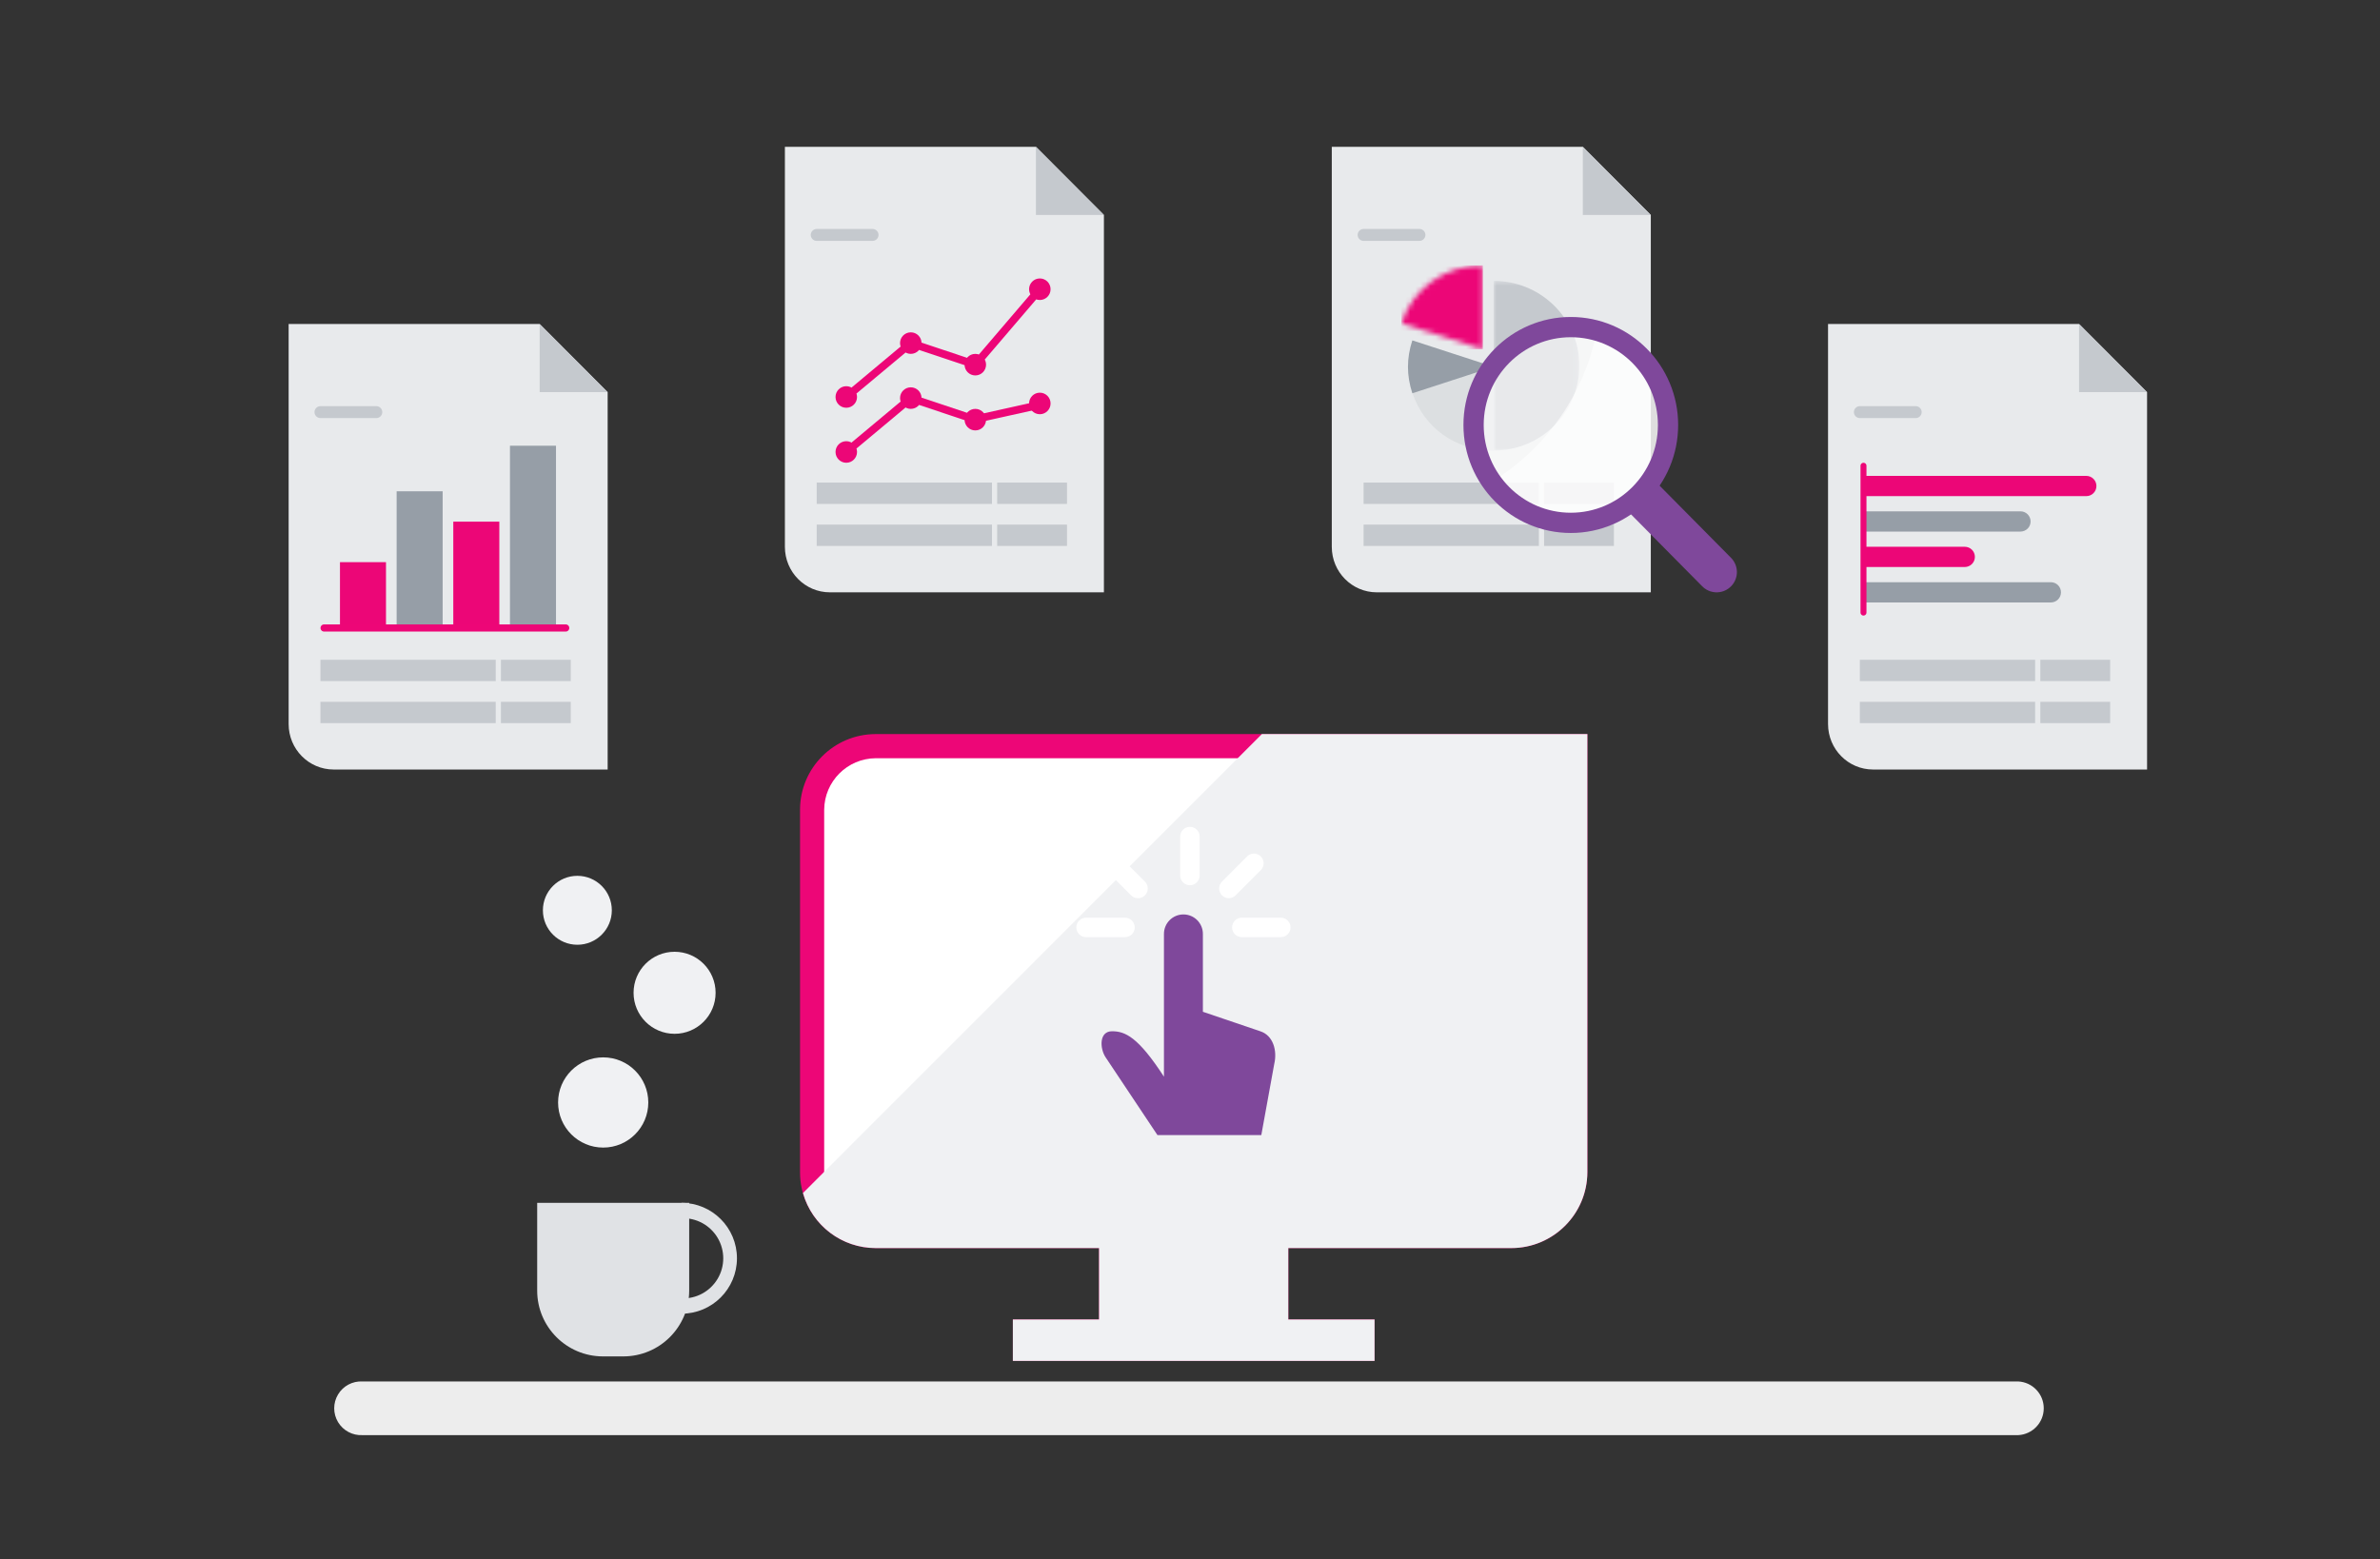 <svg width="470" height="308" viewBox="0 0 470 308" fill="none" xmlns="http://www.w3.org/2000/svg">
<rect x="0" y="0" width="470" height="308" fill="#333333" stroke="none"/>
<path d="M398.552 283.475H71.567C69.611 283.571 67.762 282.582 66.755 280.903C65.748 279.223 65.748 277.125 66.755 275.446C67.762 273.766 69.611 272.777 71.567 272.873H398.552C401.377 273.012 403.597 275.344 403.597 278.174C403.597 281.004 401.377 283.336 398.552 283.475Z" fill="#EDEDED"/>
<path d="M172.936 145C164.682 145 157.991 151.692 157.991 159.947V231.569C157.991 239.827 164.68 246.522 172.936 246.53H217.039V260.631H200.018V268.81H271.446V260.631H254.413V246.53H298.439C306.712 246.53 313.431 239.844 313.473 231.569V145H172.936Z" fill="#ED0677"/>
<path d="M172.936 241.761C167.303 241.718 162.759 237.139 162.759 231.505V159.947C162.801 154.343 167.333 149.811 172.936 149.769H308.705V231.569C308.705 237.233 304.115 241.825 298.452 241.825L172.936 241.761Z" fill="white"/>
<path d="M134.588 239.107V254.965C134.588 261.337 129.423 266.502 123.052 266.502H119.015C112.669 266.467 107.544 261.312 107.544 254.965V239.107H134.588Z" fill="#E0E2E5"/>
<path d="M123.104 267.925H119.067C111.894 267.918 106.083 262.1 106.083 254.926V237.594H136.1V254.965C136.072 262.126 130.264 267.918 123.104 267.925ZM109.108 240.594V254.926C109.115 260.427 113.567 264.886 119.067 264.9H123.104C128.608 264.893 133.068 260.431 133.075 254.926V240.633L109.108 240.594Z" fill="#E0E2E5"/>
<path d="M134.587 259.49V256.465C137.491 256.581 140.225 255.099 141.712 252.601C143.198 250.104 143.198 246.993 141.712 244.496C140.225 241.998 137.491 240.516 134.587 240.633V237.594C140.633 237.594 145.533 242.496 145.533 248.542C145.533 254.588 140.633 259.49 134.587 259.49Z" fill="#E0E2E5"/>
<g style="mix-blend-mode:multiply">
<path d="M158.568 235.659C160.386 242.089 166.254 246.529 172.936 246.53H217.039V260.631H200.018V268.81H271.446V260.631H254.413V246.53H298.439C306.712 246.53 313.431 239.844 313.473 231.569V145H249.196L158.568 235.659Z" fill="#F0F1F3"/>
</g>
<path d="M133.216 204.204C137.69 204.204 141.316 200.576 141.316 196.102C141.316 191.627 137.69 188 133.216 188C128.742 188 125.116 191.627 125.116 196.102C125.116 200.576 128.742 204.204 133.216 204.204Z" fill="#F0F1F3"/>
<path d="M114.017 186.614C117.775 186.614 120.822 183.567 120.822 179.807C120.822 176.048 117.775 173 114.017 173C110.258 173 107.211 176.048 107.211 179.807C107.211 183.567 110.258 186.614 114.017 186.614Z" fill="#F0F1F3"/>
<path d="M119.118 226.677C124.037 226.677 128.025 222.688 128.025 217.767C128.025 212.846 124.037 208.858 119.118 208.858C114.198 208.858 110.21 212.846 110.21 217.767C110.21 222.688 114.198 226.677 119.118 226.677Z" fill="#F0F1F3"/>
<path d="M229.856 184.471C229.856 182.347 231.577 180.625 233.701 180.625C235.824 180.625 237.546 182.347 237.546 184.471V199.854L248.876 203.7C251.439 204.52 252.247 207.546 251.645 210.11L249.081 224.211H228.574L218.321 208.828C217.167 207.059 217.039 203.7 219.602 203.7C222.166 203.7 224.729 204.777 229.856 212.674V184.471Z" fill="#7F489B"/>
<path d="M252.926 185.112H245.236C244.174 185.112 243.313 184.251 243.313 183.189C243.313 182.127 244.174 181.266 245.236 181.266H252.926C253.988 181.266 254.849 182.127 254.849 183.189C254.849 184.251 253.988 185.112 252.926 185.112Z" fill="white"/>
<path d="M242.672 177.42C242.162 177.423 241.672 177.219 241.314 176.856C240.571 176.103 240.571 174.892 241.314 174.138L246.441 169.011C247.22 168.405 248.331 168.487 249.012 169.201C249.693 169.916 249.723 171.03 249.081 171.78L243.954 176.907C243.606 177.232 243.149 177.415 242.672 177.42Z" fill="white"/>
<path d="M234.982 174.856C233.92 174.856 233.06 173.995 233.06 172.933V165.242C233.06 164.18 233.92 163.319 234.982 163.319C236.044 163.319 236.905 164.18 236.905 165.242V172.933C236.905 173.443 236.702 173.933 236.342 174.293C235.981 174.654 235.492 174.856 234.982 174.856Z" fill="white"/>
<path d="M224.729 177.42C224.219 177.423 223.729 177.219 223.37 176.856L218.243 171.728C217.493 170.974 217.496 169.755 218.25 169.004C219.004 168.254 220.223 168.257 220.973 169.011L226.1 174.138C226.843 174.892 226.843 176.103 226.1 176.856C225.738 177.221 225.243 177.425 224.729 177.42Z" fill="white"/>
<path d="M222.165 185.112H214.475C213.413 185.112 212.553 184.251 212.553 183.189C212.553 182.127 213.413 181.266 214.475 181.266H222.165C223.227 181.266 224.088 182.127 224.088 183.189C224.088 184.251 223.227 185.112 222.165 185.112Z" fill="white"/>
<path fill-rule="evenodd" clip-rule="evenodd" d="M57 64V143.016C57 147.978 60.98 152 65.891 152H120V77.459L106.574 64H57Z" fill="#E8EAEC"/>
<path d="M63.282 81.403H74.313" stroke="#C5C9CE" stroke-width="2.353" stroke-linecap="round" stroke-linejoin="round"/>
<path fill-rule="evenodd" clip-rule="evenodd" d="M63.281 142.837H97.895V138.624H63.281V142.837Z" fill="#C5C9CE"/>
<path fill-rule="evenodd" clip-rule="evenodd" d="M98.922 142.837H112.713V138.624H98.922V142.837Z" fill="#C5C9CE"/>
<path fill-rule="evenodd" clip-rule="evenodd" d="M63.281 134.536H97.895V130.323H63.281V134.536Z" fill="#C5C9CE"/>
<path fill-rule="evenodd" clip-rule="evenodd" d="M98.922 134.536H112.713V130.323H98.922V134.536Z" fill="#C5C9CE"/>
<path fill-rule="evenodd" clip-rule="evenodd" d="M106.574 64V77.459H120L106.574 64Z" fill="#C5C9CE"/>
<path fill-rule="evenodd" clip-rule="evenodd" d="M67.137 124.042H76.226V111.042H67.137V124.042Z" fill="#EC0677"/>
<path fill-rule="evenodd" clip-rule="evenodd" d="M78.327 124.042H87.416V97.042H78.327V124.042Z" fill="#969EA7"/>
<path fill-rule="evenodd" clip-rule="evenodd" d="M89.515 124.042H98.606V103.042H89.515V124.042Z" fill="#EC0677"/>
<path fill-rule="evenodd" clip-rule="evenodd" d="M100.706 124.042H109.795V88.042H100.706V124.042Z" fill="#969EA7"/>
<path d="M64 124.042H111.716" stroke="#ED0677" stroke-width="1.412" stroke-linecap="round" stroke-linejoin="round"/>
<path fill-rule="evenodd" clip-rule="evenodd" d="M155 29V108.016C155 112.978 158.98 117 163.89 117H218V42.459L204.574 29H155Z" fill="#E8EAEC"/>
<path d="M161.282 46.403H172.313" stroke="#C5C9CE" stroke-width="2.353" stroke-linecap="round" stroke-linejoin="round"/>
<path fill-rule="evenodd" clip-rule="evenodd" d="M161.281 107.837H195.895V103.624H161.281V107.837Z" fill="#C5C9CE"/>
<path fill-rule="evenodd" clip-rule="evenodd" d="M196.922 107.837H210.713V103.624H196.922V107.837Z" fill="#C5C9CE"/>
<path fill-rule="evenodd" clip-rule="evenodd" d="M161.281 99.536H195.895V95.323H161.281V99.536Z" fill="#C5C9CE"/>
<path fill-rule="evenodd" clip-rule="evenodd" d="M196.922 99.536H210.713V95.323H196.922V99.536Z" fill="#C5C9CE"/>
<path fill-rule="evenodd" clip-rule="evenodd" d="M204.574 29V42.459H218L204.574 29Z" fill="#C5C9CE"/>
<path fill-rule="evenodd" clip-rule="evenodd" d="M169.247 78.414C169.247 79.591 168.296 80.543 167.123 80.543C165.951 80.543 165 79.591 165 78.414C165 77.238 165.951 76.285 167.123 76.285C168.296 76.285 169.247 77.238 169.247 78.414Z" fill="#EC0677"/>
<path fill-rule="evenodd" clip-rule="evenodd" d="M169.247 89.277C169.247 90.453 168.296 91.406 167.123 91.406C165.951 91.406 165 90.453 165 89.277C165 88.101 165.951 87.148 167.123 87.148C168.296 87.148 169.247 88.101 169.247 89.277Z" fill="#EC0677"/>
<path fill-rule="evenodd" clip-rule="evenodd" d="M181.986 67.772C181.986 68.947 181.037 69.9 179.863 69.9C178.691 69.9 177.739 68.947 177.739 67.772C177.739 66.594 178.691 65.643 179.863 65.643C181.037 65.643 181.986 66.594 181.986 67.772Z" fill="#EC0677"/>
<path fill-rule="evenodd" clip-rule="evenodd" d="M181.986 78.635C181.986 79.81 181.037 80.763 179.863 80.763C178.691 80.763 177.739 79.81 177.739 78.635C177.739 77.457 178.691 76.506 179.863 76.506C181.037 76.506 181.986 77.457 181.986 78.635Z" fill="#EC0677"/>
<path fill-rule="evenodd" clip-rule="evenodd" d="M194.726 72.029C194.726 73.205 193.777 74.158 192.604 74.158C191.431 74.158 190.479 73.205 190.479 72.029C190.479 70.852 191.431 69.899 192.604 69.899C193.777 69.899 194.726 70.852 194.726 72.029Z" fill="#EC0677"/>
<path fill-rule="evenodd" clip-rule="evenodd" d="M194.726 82.891C194.726 84.067 193.777 85.02 192.604 85.02C191.431 85.02 190.479 84.067 190.479 82.891C190.479 81.715 191.431 80.762 192.604 80.762C193.777 80.762 194.726 81.715 194.726 82.891Z" fill="#EC0677"/>
<path fill-rule="evenodd" clip-rule="evenodd" d="M207.467 57.129C207.467 58.304 206.518 59.258 205.344 59.258C204.172 59.258 203.22 58.304 203.22 57.129C203.22 55.953 204.172 55 205.344 55C206.518 55 207.467 55.953 207.467 57.129Z" fill="#EC0677"/>
<path fill-rule="evenodd" clip-rule="evenodd" d="M207.467 79.692C207.467 80.867 206.518 81.821 205.344 81.821C204.172 81.821 203.22 80.867 203.22 79.692C203.22 78.516 204.172 77.563 205.344 77.563C206.518 77.563 207.467 78.516 207.467 79.692Z" fill="#EC0677"/>
<path d="M168.755 77.053L178.234 69.133" stroke="#ED0677" stroke-width="1.529" stroke-linecap="round" stroke-linejoin="round"/>
<path d="M168.755 87.916L178.234 79.995" stroke="#ED0677" stroke-width="1.529" stroke-linecap="round" stroke-linejoin="round"/>
<path d="M181.871 68.442L190.65 71.376" stroke="#ED0677" stroke-width="1.529" stroke-linecap="round" stroke-linejoin="round"/>
<path d="M181.871 79.304L190.65 82.238" stroke="#ED0677" stroke-width="1.529" stroke-linecap="round" stroke-linejoin="round"/>
<path d="M203.962 58.743L193.984 70.411" stroke="#ED0677" stroke-width="1.529" stroke-linecap="round" stroke-linejoin="round"/>
<path d="M204.467 80.163L192.767 82.763" stroke="#ED0677" stroke-width="1.529" stroke-linecap="round" stroke-linejoin="round"/>
<path fill-rule="evenodd" clip-rule="evenodd" d="M361 64V143.016C361 147.978 364.98 152 369.89 152H424V77.459L410.574 64H361Z" fill="#E8EAEC"/>
<path d="M367.282 81.403H378.313" stroke="#C5C9CE" stroke-width="2.353" stroke-linecap="round" stroke-linejoin="round"/>
<path fill-rule="evenodd" clip-rule="evenodd" d="M367.281 142.837H401.895V138.624H367.281V142.837Z" fill="#C5C9CE"/>
<path fill-rule="evenodd" clip-rule="evenodd" d="M402.922 142.837H416.713V138.624H402.922V142.837Z" fill="#C5C9CE"/>
<path fill-rule="evenodd" clip-rule="evenodd" d="M367.281 134.536H401.895V130.323H367.281V134.536Z" fill="#C5C9CE"/>
<path fill-rule="evenodd" clip-rule="evenodd" d="M402.922 134.536H416.713V130.323H402.922V134.536Z" fill="#C5C9CE"/>
<path fill-rule="evenodd" clip-rule="evenodd" d="M410.574 64V77.459H424L410.574 64Z" fill="#C5C9CE"/>
<path fill-rule="evenodd" clip-rule="evenodd" d="M368 112H388C389.105 112 390 111.105 390 110C390 108.895 389.105 108 388 108H368V112Z" fill="#EC0677"/>
<path fill-rule="evenodd" clip-rule="evenodd" d="M368 105H399C400.105 105 401 104.105 401 103C401 101.895 400.105 101 399 101H368V105Z" fill="#969EA7"/>
<path fill-rule="evenodd" clip-rule="evenodd" d="M368 98H412C413.105 98 414 97.105 414 96C414 94.895 413.105 94 412 94H368V98Z" fill="#EC0677"/>
<path fill-rule="evenodd" clip-rule="evenodd" d="M368 119H405C406.105 119 407 118.105 407 117C407 115.895 406.105 115 405 115H368V119Z" fill="#969EA7"/>
<path d="M368 121V92" stroke="#ED0677" stroke-width="1.176" stroke-linecap="round" stroke-linejoin="round"/>
<path fill-rule="evenodd" clip-rule="evenodd" d="M263 29V108.016C263 112.978 266.98 117 271.89 117H326V42.459L312.574 29H263Z" fill="#E8EAEC"/>
<path d="M269.282 46.403H280.313" stroke="#C5C9CE" stroke-width="2.353" stroke-linecap="round" stroke-linejoin="round"/>
<path fill-rule="evenodd" clip-rule="evenodd" d="M269.281 107.837H303.895V103.624H269.281V107.837Z" fill="#C5C9CE"/>
<path fill-rule="evenodd" clip-rule="evenodd" d="M304.922 107.837H318.713V103.624H304.922V107.837Z" fill="#C5C9CE"/>
<path fill-rule="evenodd" clip-rule="evenodd" d="M269.281 99.536H303.895V95.323H269.281V99.536Z" fill="#C5C9CE"/>
<path fill-rule="evenodd" clip-rule="evenodd" d="M304.922 99.536H318.713V95.323H304.922V99.536Z" fill="#C5C9CE"/>
<mask id="mask0" mask-type="alpha" maskUnits="userSpaceOnUse" x="276" y="52" width="17" height="17">
<path d="M292.796 68.977L276.74 63.865C279.045 56.915 285.337 52.435 292.796 52.435V68.977Z" fill="white"/>
</mask>
<g mask="url(#mask0)">
<path d="M292.796 68.977L276.74 63.865C279.045 56.915 285.337 52.435 292.796 52.435V68.977Z" fill="#EC0677"/>
<path fill-rule="evenodd" clip-rule="evenodd" d="M276.74 52.435H292.796V68.977H276.74V52.435Z" fill="#EC0677"/>
</g>
<path fill-rule="evenodd" clip-rule="evenodd" d="M294.945 72.459L294.966 89C287.515 89.01 281.222 84.538 278.91 77.591L294.945 72.459Z" fill="#DCDFE1"/>
<path fill-rule="evenodd" clip-rule="evenodd" d="M294.966 72.459L278.906 77.682C277.754 74.131 277.754 70.786 278.906 67.235L294.966 72.459Z" fill="#969EA7"/>
<mask id="mask1" mask-type="alpha" maskUnits="userSpaceOnUse" x="294" y="55" width="18" height="34">
<path d="M294.966 55.482H311.89V89H294.966V55.482Z" fill="white"/>
</mask>
<g mask="url(#mask1)">
<path fill-rule="evenodd" clip-rule="evenodd" d="M294.966 72.241V55.482C299.447 55.482 303.522 57.207 306.549 60.023C309.837 63.08 311.89 67.423 311.89 72.241C311.89 81.496 304.313 89 294.966 89V72.241Z" fill="#C5C9CE"/>
</g>
<path fill-rule="evenodd" clip-rule="evenodd" d="M312.574 29V42.459H326L312.574 29Z" fill="#C5C9CE"/>
<path fill-rule="evenodd" clip-rule="evenodd" d="M329.4 83.944C329.4 94.622 320.803 103.277 310.2 103.277C299.596 103.277 291 94.622 291 83.944C291 73.267 299.596 64.61 310.2 64.61C320.803 64.61 329.4 73.267 329.4 83.944Z" fill="white" fill-opacity="0.6"/>
<mask id="mask2" mask-type="alpha" maskUnits="userSpaceOnUse" x="310" y="85" width="39" height="39">
<path d="M329.371 85.001L329.2 85C339.803 85 348.4 93.656 348.4 104.333C348.4 115.012 339.803 123.667 329.2 123.667C318.597 123.667 310 115.012 310 104.333C310 103.978 310.01 103.626 310.028 103.275L310.2 103.277C320.451 103.277 328.826 95.188 329.371 85.001Z" fill="white"/>
</mask>
<g mask="url(#mask2)">
<path d="M323.8 97.64L339 113" stroke="#7F489B" stroke-width="8" stroke-linecap="round" stroke-linejoin="round"/>
</g>
<path fill-rule="evenodd" clip-rule="evenodd" d="M315.346 65.334C312.871 77.968 305.163 88.71 294.583 95.165C298.066 100.071 303.755 103.279 310.2 103.279C320.803 103.279 329.4 94.622 329.4 83.946C329.4 75.065 323.447 67.603 315.346 65.334Z" fill="white" fill-opacity="0.6"/>
<path fill-rule="evenodd" clip-rule="evenodd" d="M329.4 83.944C329.4 94.622 320.803 103.277 310.2 103.277C299.596 103.277 291 94.622 291 83.944C291 73.267 299.596 64.61 310.2 64.61C320.803 64.61 329.4 73.267 329.4 83.944Z" stroke="#7F489B" stroke-width="4" stroke-linejoin="round"/>
</svg>
